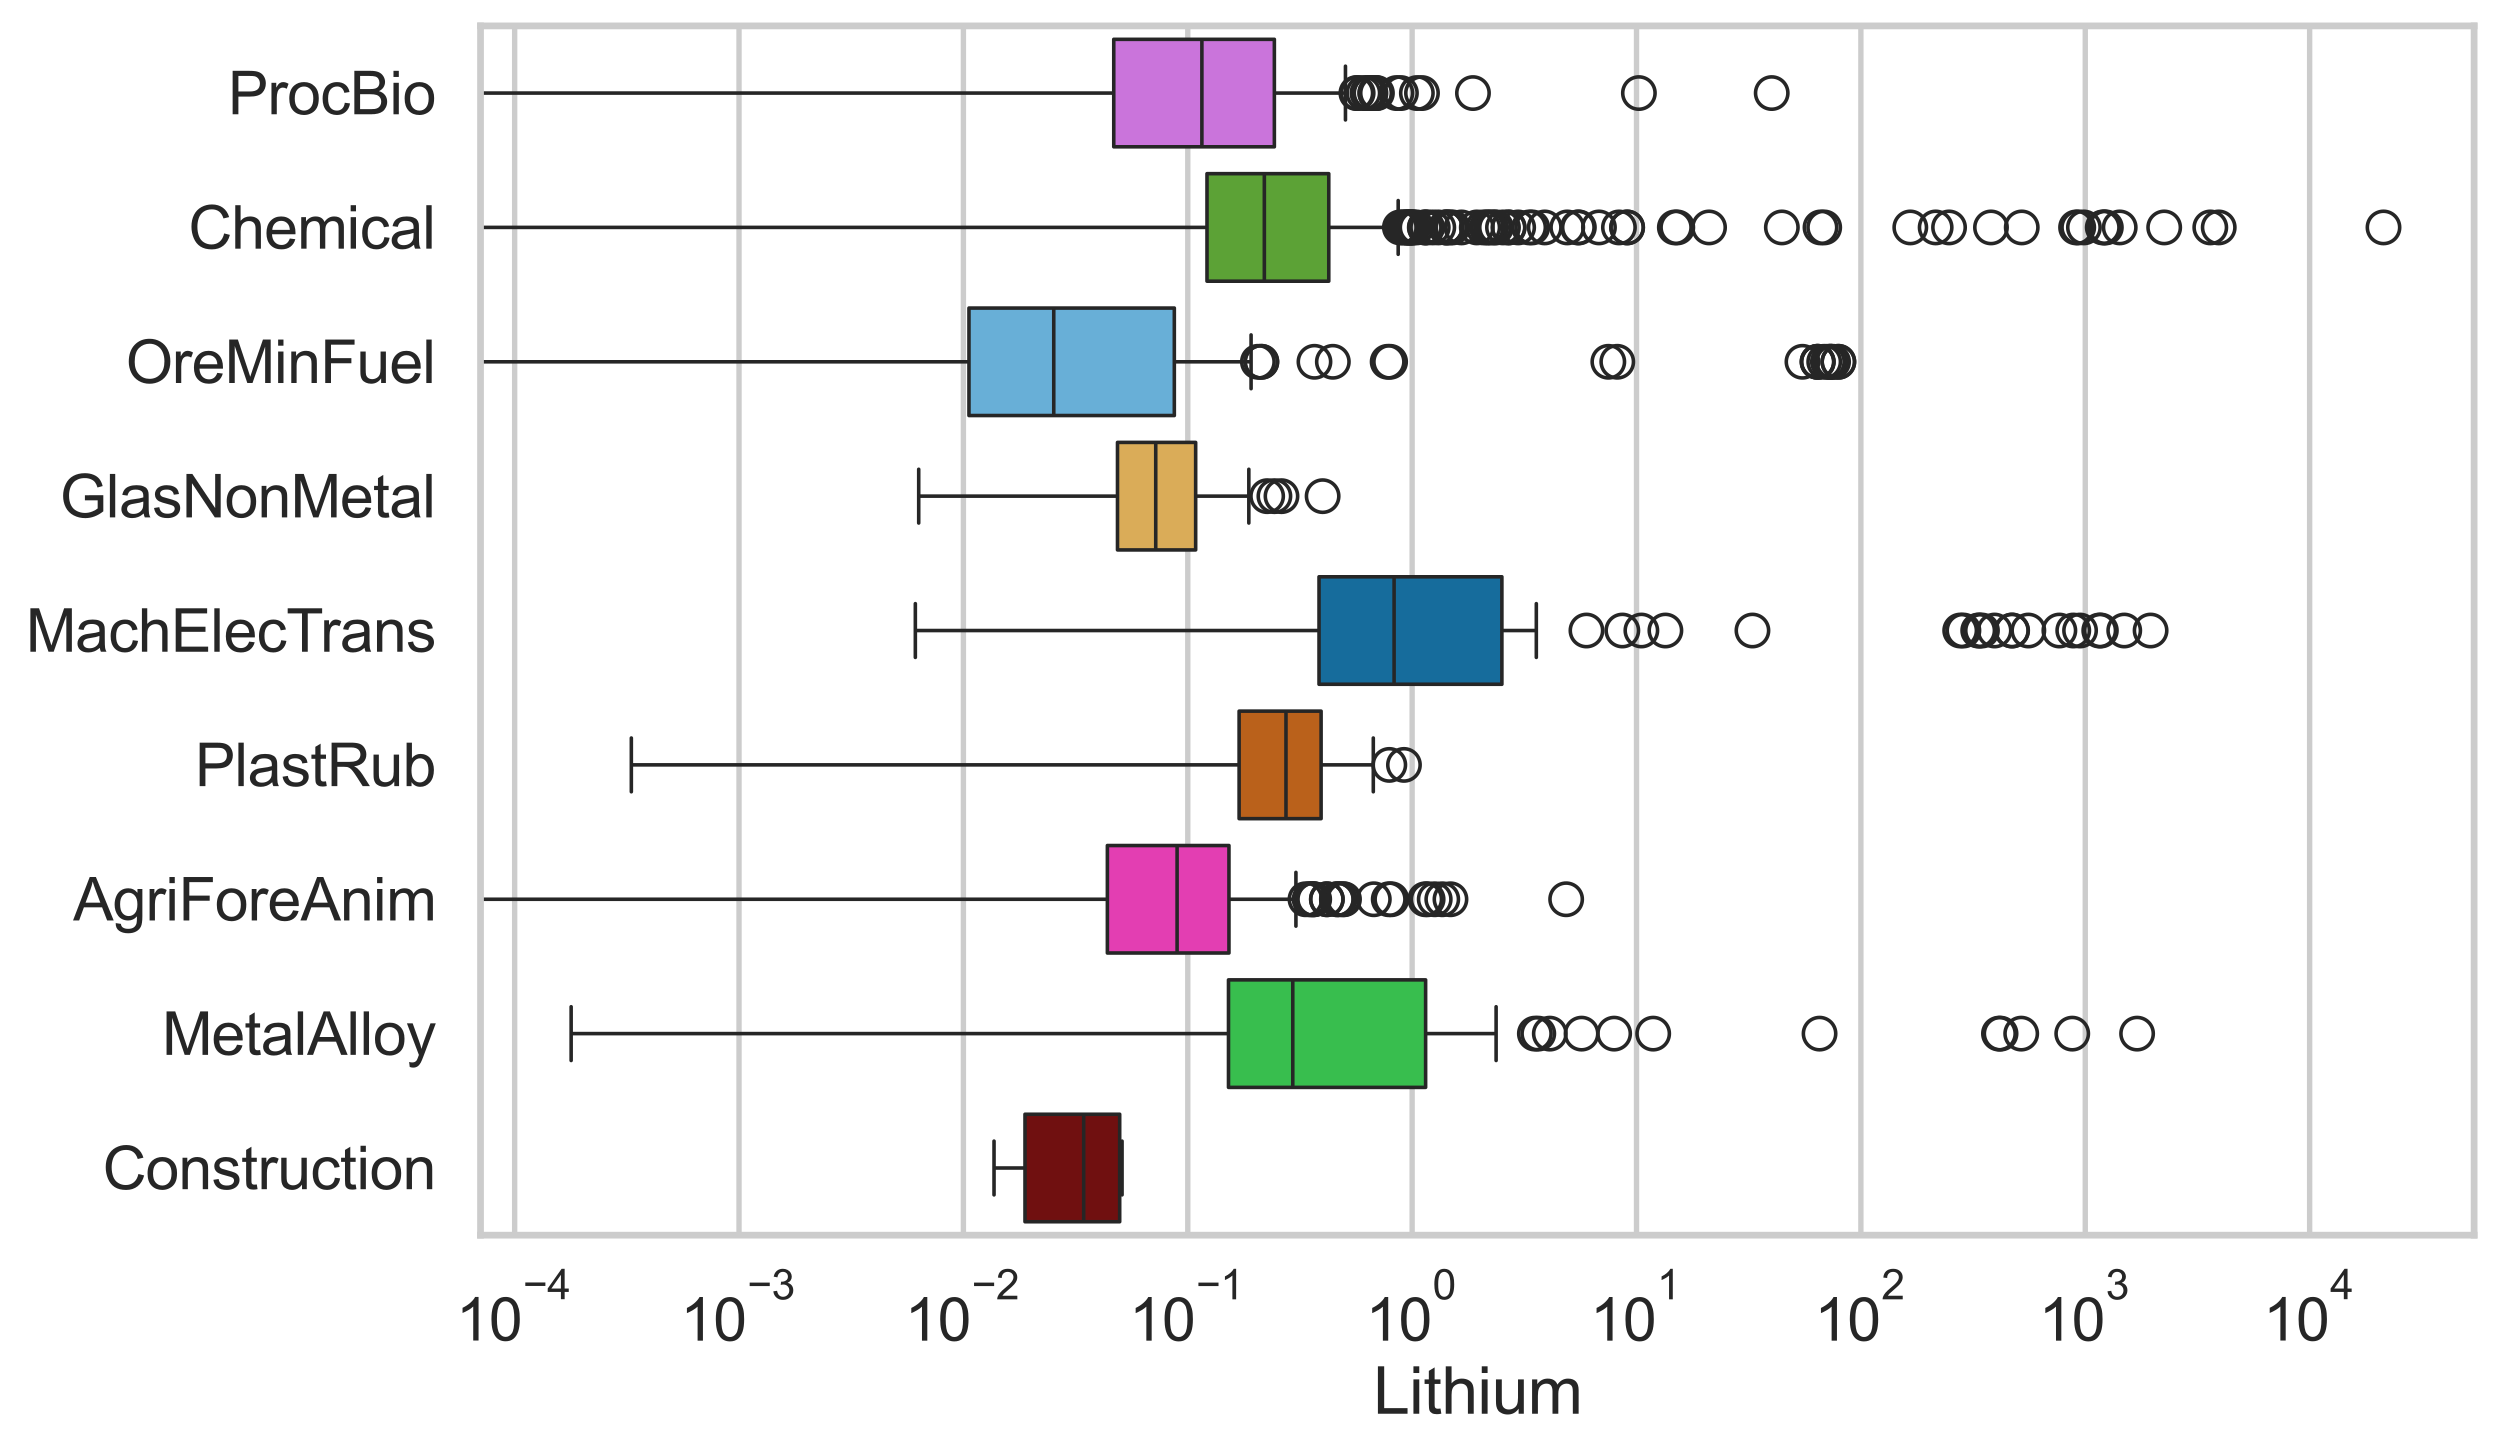 <?xml version="1.0" encoding="utf-8" standalone="no"?>
<!DOCTYPE svg PUBLIC "-//W3C//DTD SVG 1.1//EN"
  "http://www.w3.org/Graphics/SVG/1.1/DTD/svg11.dtd">
<svg xmlns:xlink="http://www.w3.org/1999/xlink" width="695.577pt" height="404.121pt" viewBox="0 0 695.577 404.121" xmlns="http://www.w3.org/2000/svg" version="1.1">
 <defs>
  <style type="text/css">*{stroke-linejoin: round; stroke-linecap: butt}</style>
 </defs>
 <g id="figure_1">
  <g id="patch_1">
   <path d="M 0 404.121 
L 695.577 404.121 
L 695.577 0 
L 0 0 
z
" style="fill: #ffffff"/>
  </g>
  <g id="axes_1">
   <g id="patch_2">
    <path d="M 133.697 343.665 
L 688.377 343.665 
L 688.377 7.2 
L 133.697 7.2 
z
" style="fill: #ffffff"/>
   </g>
   <g id="matplotlib.axis_1">
    <g id="xtick_1">
     <g id="line2d_1">
      <path d="M 143.191 343.665 
L 143.191 7.2 
" clip-path="url(#p3f476d27aa)" style="fill: none; stroke: #cccccc; stroke-width: 1.5; stroke-linecap: round"/>
     </g>
     <g id="text_1">
      <!-- $\mathdefault{10^{-4}}$ -->
      <g style="fill: #262626" transform="translate(126.856 373.015) scale(0.165 -0.165)">
       <defs>
        <path id="ArialMT-31" d="M 2384 0 
L 1822 0 
L 1822 3584 
Q 1619 3391 1289 3197 
Q 959 3003 697 2906 
L 697 3450 
Q 1169 3672 1522 3987 
Q 1875 4303 2022 4600 
L 2384 4600 
L 2384 0 
z
" transform="scale(0.016)"/>
        <path id="ArialMT-30" d="M 266 2259 
Q 266 3072 433 3567 
Q 600 4063 929 4331 
Q 1259 4600 1759 4600 
Q 2128 4600 2406 4451 
Q 2684 4303 2865 4023 
Q 3047 3744 3150 3342 
Q 3253 2941 3253 2259 
Q 3253 1453 3087 958 
Q 2922 463 2592 192 
Q 2263 -78 1759 -78 
Q 1097 -78 719 397 
Q 266 969 266 2259 
z
M 844 2259 
Q 844 1131 1108 757 
Q 1372 384 1759 384 
Q 2147 384 2411 759 
Q 2675 1134 2675 2259 
Q 2675 3391 2411 3762 
Q 2147 4134 1753 4134 
Q 1366 4134 1134 3806 
Q 844 3388 844 2259 
z
" transform="scale(0.016)"/>
        <path id="ArialMT-2212" d="M 3381 1997 
L 356 1997 
L 356 2522 
L 3381 2522 
L 3381 1997 
z
" transform="scale(0.016)"/>
        <path id="ArialMT-34" d="M 2069 0 
L 2069 1097 
L 81 1097 
L 81 1613 
L 2172 4581 
L 2631 4581 
L 2631 1613 
L 3250 1613 
L 3250 1097 
L 2631 1097 
L 2631 0 
L 2069 0 
z
M 2069 1613 
L 2069 3678 
L 634 1613 
L 2069 1613 
z
" transform="scale(0.016)"/>
       </defs>
       <use xlink:href="#ArialMT-31" transform="translate(0 0.202)"/>
       <use xlink:href="#ArialMT-30" transform="translate(55.615 0.202)"/>
       <use xlink:href="#ArialMT-2212" transform="translate(112.973 69.895) scale(0.7)"/>
       <use xlink:href="#ArialMT-34" transform="translate(153.852 69.895) scale(0.7)"/>
      </g>
     </g>
    </g>
    <g id="xtick_2">
     <g id="line2d_2">
      <path d="M 205.618 343.665 
L 205.618 7.2 
" clip-path="url(#p3f476d27aa)" style="fill: none; stroke: #cccccc; stroke-width: 1.5; stroke-linecap: round"/>
     </g>
     <g id="text_2">
      <!-- $\mathdefault{10^{-3}}$ -->
      <g style="fill: #262626" transform="translate(189.283 373.18) scale(0.165 -0.165)">
       <defs>
        <path id="ArialMT-33" d="M 269 1209 
L 831 1284 
Q 928 806 1161 595 
Q 1394 384 1728 384 
Q 2125 384 2398 659 
Q 2672 934 2672 1341 
Q 2672 1728 2419 1979 
Q 2166 2231 1775 2231 
Q 1616 2231 1378 2169 
L 1441 2663 
Q 1497 2656 1531 2656 
Q 1891 2656 2178 2843 
Q 2466 3031 2466 3422 
Q 2466 3731 2256 3934 
Q 2047 4138 1716 4138 
Q 1388 4138 1169 3931 
Q 950 3725 888 3313 
L 325 3413 
Q 428 3978 793 4289 
Q 1159 4600 1703 4600 
Q 2078 4600 2393 4439 
Q 2709 4278 2876 4000 
Q 3044 3722 3044 3409 
Q 3044 3113 2884 2869 
Q 2725 2625 2413 2481 
Q 2819 2388 3044 2092 
Q 3269 1797 3269 1353 
Q 3269 753 2831 336 
Q 2394 -81 1725 -81 
Q 1122 -81 723 278 
Q 325 638 269 1209 
z
" transform="scale(0.016)"/>
       </defs>
       <use xlink:href="#ArialMT-31" transform="translate(0 0.994)"/>
       <use xlink:href="#ArialMT-30" transform="translate(55.615 0.994)"/>
       <use xlink:href="#ArialMT-2212" transform="translate(112.973 70.688) scale(0.7)"/>
       <use xlink:href="#ArialMT-33" transform="translate(153.852 70.688) scale(0.7)"/>
      </g>
     </g>
    </g>
    <g id="xtick_3">
     <g id="line2d_3">
      <path d="M 268.046 343.665 
L 268.046 7.2 
" clip-path="url(#p3f476d27aa)" style="fill: none; stroke: #cccccc; stroke-width: 1.5; stroke-linecap: round"/>
     </g>
     <g id="text_3">
      <!-- $\mathdefault{10^{-2}}$ -->
      <g style="fill: #262626" transform="translate(251.711 373.18) scale(0.165 -0.165)">
       <defs>
        <path id="ArialMT-32" d="M 3222 541 
L 3222 0 
L 194 0 
Q 188 203 259 391 
Q 375 700 629 1000 
Q 884 1300 1366 1694 
Q 2113 2306 2375 2664 
Q 2638 3022 2638 3341 
Q 2638 3675 2398 3904 
Q 2159 4134 1775 4134 
Q 1369 4134 1125 3890 
Q 881 3647 878 3216 
L 300 3275 
Q 359 3922 746 4261 
Q 1134 4600 1788 4600 
Q 2447 4600 2831 4234 
Q 3216 3869 3216 3328 
Q 3216 3053 3103 2787 
Q 2991 2522 2730 2228 
Q 2469 1934 1863 1422 
Q 1356 997 1212 845 
Q 1069 694 975 541 
L 3222 541 
z
" transform="scale(0.016)"/>
       </defs>
       <use xlink:href="#ArialMT-31" transform="translate(0 0.994)"/>
       <use xlink:href="#ArialMT-30" transform="translate(55.615 0.994)"/>
       <use xlink:href="#ArialMT-2212" transform="translate(112.973 70.688) scale(0.7)"/>
       <use xlink:href="#ArialMT-32" transform="translate(153.852 70.688) scale(0.7)"/>
      </g>
     </g>
    </g>
    <g id="xtick_4">
     <g id="line2d_4">
      <path d="M 330.473 343.665 
L 330.473 7.2 
" clip-path="url(#p3f476d27aa)" style="fill: none; stroke: #cccccc; stroke-width: 1.5; stroke-linecap: round"/>
     </g>
     <g id="text_4">
      <!-- $\mathdefault{10^{-1}}$ -->
      <g style="fill: #262626" transform="translate(314.138 373.18) scale(0.165 -0.165)">
       <use xlink:href="#ArialMT-31" transform="translate(0 0.994)"/>
       <use xlink:href="#ArialMT-30" transform="translate(55.615 0.994)"/>
       <use xlink:href="#ArialMT-2212" transform="translate(112.973 70.688) scale(0.7)"/>
       <use xlink:href="#ArialMT-31" transform="translate(153.852 70.688) scale(0.7)"/>
      </g>
     </g>
    </g>
    <g id="xtick_5">
     <g id="line2d_5">
      <path d="M 392.9 343.665 
L 392.9 7.2 
" clip-path="url(#p3f476d27aa)" style="fill: none; stroke: #cccccc; stroke-width: 1.5; stroke-linecap: round"/>
     </g>
     <g id="text_5">
      <!-- $\mathdefault{10^{0}}$ -->
      <g style="fill: #262626" transform="translate(379.948 373.18) scale(0.165 -0.165)">
       <use xlink:href="#ArialMT-31" transform="translate(0 0.994)"/>
       <use xlink:href="#ArialMT-30" transform="translate(55.615 0.994)"/>
       <use xlink:href="#ArialMT-30" transform="translate(112.973 70.688) scale(0.7)"/>
      </g>
     </g>
    </g>
    <g id="xtick_6">
     <g id="line2d_6">
      <path d="M 455.328 343.665 
L 455.328 7.2 
" clip-path="url(#p3f476d27aa)" style="fill: none; stroke: #cccccc; stroke-width: 1.5; stroke-linecap: round"/>
     </g>
     <g id="text_6">
      <!-- $\mathdefault{10^{1}}$ -->
      <g style="fill: #262626" transform="translate(442.375 373.18) scale(0.165 -0.165)">
       <use xlink:href="#ArialMT-31" transform="translate(0 0.994)"/>
       <use xlink:href="#ArialMT-30" transform="translate(55.615 0.994)"/>
       <use xlink:href="#ArialMT-31" transform="translate(112.973 70.688) scale(0.7)"/>
      </g>
     </g>
    </g>
    <g id="xtick_7">
     <g id="line2d_7">
      <path d="M 517.755 343.665 
L 517.755 7.2 
" clip-path="url(#p3f476d27aa)" style="fill: none; stroke: #cccccc; stroke-width: 1.5; stroke-linecap: round"/>
     </g>
     <g id="text_7">
      <!-- $\mathdefault{10^{2}}$ -->
      <g style="fill: #262626" transform="translate(504.803 373.18) scale(0.165 -0.165)">
       <use xlink:href="#ArialMT-31" transform="translate(0 0.994)"/>
       <use xlink:href="#ArialMT-30" transform="translate(55.615 0.994)"/>
       <use xlink:href="#ArialMT-32" transform="translate(112.973 70.688) scale(0.7)"/>
      </g>
     </g>
    </g>
    <g id="xtick_8">
     <g id="line2d_8">
      <path d="M 580.183 343.665 
L 580.183 7.2 
" clip-path="url(#p3f476d27aa)" style="fill: none; stroke: #cccccc; stroke-width: 1.5; stroke-linecap: round"/>
     </g>
     <g id="text_8">
      <!-- $\mathdefault{10^{3}}$ -->
      <g style="fill: #262626" transform="translate(567.23 373.18) scale(0.165 -0.165)">
       <use xlink:href="#ArialMT-31" transform="translate(0 0.994)"/>
       <use xlink:href="#ArialMT-30" transform="translate(55.615 0.994)"/>
       <use xlink:href="#ArialMT-33" transform="translate(112.973 70.688) scale(0.7)"/>
      </g>
     </g>
    </g>
    <g id="xtick_9">
     <g id="line2d_9">
      <path d="M 642.61 343.665 
L 642.61 7.2 
" clip-path="url(#p3f476d27aa)" style="fill: none; stroke: #cccccc; stroke-width: 1.5; stroke-linecap: round"/>
     </g>
     <g id="text_9">
      <!-- $\mathdefault{10^{4}}$ -->
      <g style="fill: #262626" transform="translate(629.658 373.015) scale(0.165 -0.165)">
       <use xlink:href="#ArialMT-31" transform="translate(0 0.202)"/>
       <use xlink:href="#ArialMT-30" transform="translate(55.615 0.202)"/>
       <use xlink:href="#ArialMT-34" transform="translate(112.973 69.895) scale(0.7)"/>
      </g>
     </g>
    </g>
    <g id="xtick_10"/>
    <g id="xtick_11"/>
    <g id="xtick_12"/>
    <g id="xtick_13"/>
    <g id="xtick_14"/>
    <g id="xtick_15"/>
    <g id="xtick_16"/>
    <g id="xtick_17"/>
    <g id="xtick_18"/>
    <g id="xtick_19"/>
    <g id="xtick_20"/>
    <g id="xtick_21"/>
    <g id="xtick_22"/>
    <g id="xtick_23"/>
    <g id="xtick_24"/>
    <g id="xtick_25"/>
    <g id="xtick_26"/>
    <g id="xtick_27"/>
    <g id="xtick_28"/>
    <g id="xtick_29"/>
    <g id="xtick_30"/>
    <g id="xtick_31"/>
    <g id="xtick_32"/>
    <g id="xtick_33"/>
    <g id="xtick_34"/>
    <g id="xtick_35"/>
    <g id="xtick_36"/>
    <g id="xtick_37"/>
    <g id="xtick_38"/>
    <g id="xtick_39"/>
    <g id="xtick_40"/>
    <g id="xtick_41"/>
    <g id="xtick_42"/>
    <g id="xtick_43"/>
    <g id="xtick_44"/>
    <g id="xtick_45"/>
    <g id="xtick_46"/>
    <g id="xtick_47"/>
    <g id="xtick_48"/>
    <g id="xtick_49"/>
    <g id="xtick_50"/>
    <g id="xtick_51"/>
    <g id="xtick_52"/>
    <g id="xtick_53"/>
    <g id="xtick_54"/>
    <g id="xtick_55"/>
    <g id="xtick_56"/>
    <g id="xtick_57"/>
    <g id="xtick_58"/>
    <g id="xtick_59"/>
    <g id="xtick_60"/>
    <g id="xtick_61"/>
    <g id="xtick_62"/>
    <g id="xtick_63"/>
    <g id="xtick_64"/>
    <g id="xtick_65"/>
    <g id="xtick_66"/>
    <g id="xtick_67"/>
    <g id="xtick_68"/>
    <g id="xtick_69"/>
    <g id="xtick_70"/>
    <g id="xtick_71"/>
    <g id="xtick_72"/>
    <g id="xtick_73"/>
    <g id="xtick_74"/>
    <g id="xtick_75"/>
    <g id="xtick_76"/>
    <g id="xtick_77"/>
    <g id="xtick_78"/>
    <g id="xtick_79"/>
    <g id="text_10">
     <!-- Lithium -->
     <g style="fill: #262626" transform="translate(382.026 393.344) scale(0.18 -0.18)">
      <defs>
       <path id="ArialMT-4c" d="M 469 0 
L 469 4581 
L 1075 4581 
L 1075 541 
L 3331 541 
L 3331 0 
L 469 0 
z
" transform="scale(0.016)"/>
       <path id="ArialMT-69" d="M 425 3934 
L 425 4581 
L 988 4581 
L 988 3934 
L 425 3934 
z
M 425 0 
L 425 3319 
L 988 3319 
L 988 0 
L 425 0 
z
" transform="scale(0.016)"/>
       <path id="ArialMT-74" d="M 1650 503 
L 1731 6 
Q 1494 -44 1306 -44 
Q 1000 -44 831 53 
Q 663 150 594 308 
Q 525 466 525 972 
L 525 2881 
L 113 2881 
L 113 3319 
L 525 3319 
L 525 4141 
L 1084 4478 
L 1084 3319 
L 1650 3319 
L 1650 2881 
L 1084 2881 
L 1084 941 
Q 1084 700 1114 631 
Q 1144 563 1211 522 
Q 1278 481 1403 481 
Q 1497 481 1650 503 
z
" transform="scale(0.016)"/>
       <path id="ArialMT-68" d="M 422 0 
L 422 4581 
L 984 4581 
L 984 2938 
Q 1378 3394 1978 3394 
Q 2347 3394 2619 3248 
Q 2891 3103 3008 2847 
Q 3125 2591 3125 2103 
L 3125 0 
L 2563 0 
L 2563 2103 
Q 2563 2525 2380 2717 
Q 2197 2909 1863 2909 
Q 1613 2909 1392 2779 
Q 1172 2650 1078 2428 
Q 984 2206 984 1816 
L 984 0 
L 422 0 
z
" transform="scale(0.016)"/>
       <path id="ArialMT-75" d="M 2597 0 
L 2597 488 
Q 2209 -75 1544 -75 
Q 1250 -75 995 37 
Q 741 150 617 320 
Q 494 491 444 738 
Q 409 903 409 1263 
L 409 3319 
L 972 3319 
L 972 1478 
Q 972 1038 1006 884 
Q 1059 663 1231 536 
Q 1403 409 1656 409 
Q 1909 409 2131 539 
Q 2353 669 2445 892 
Q 2538 1116 2538 1541 
L 2538 3319 
L 3100 3319 
L 3100 0 
L 2597 0 
z
" transform="scale(0.016)"/>
       <path id="ArialMT-6d" d="M 422 0 
L 422 3319 
L 925 3319 
L 925 2853 
Q 1081 3097 1340 3245 
Q 1600 3394 1931 3394 
Q 2300 3394 2536 3241 
Q 2772 3088 2869 2813 
Q 3263 3394 3894 3394 
Q 4388 3394 4653 3120 
Q 4919 2847 4919 2278 
L 4919 0 
L 4359 0 
L 4359 2091 
Q 4359 2428 4304 2576 
Q 4250 2725 4106 2815 
Q 3963 2906 3769 2906 
Q 3419 2906 3187 2673 
Q 2956 2441 2956 1928 
L 2956 0 
L 2394 0 
L 2394 2156 
Q 2394 2531 2256 2718 
Q 2119 2906 1806 2906 
Q 1569 2906 1367 2781 
Q 1166 2656 1075 2415 
Q 984 2175 984 1722 
L 984 0 
L 422 0 
z
" transform="scale(0.016)"/>
      </defs>
      <use xlink:href="#ArialMT-4c"/>
      <use xlink:href="#ArialMT-69" transform="translate(55.615 0)"/>
      <use xlink:href="#ArialMT-74" transform="translate(77.832 0)"/>
      <use xlink:href="#ArialMT-68" transform="translate(105.615 0)"/>
      <use xlink:href="#ArialMT-69" transform="translate(161.23 0)"/>
      <use xlink:href="#ArialMT-75" transform="translate(183.447 0)"/>
      <use xlink:href="#ArialMT-6d" transform="translate(239.062 0)"/>
     </g>
    </g>
   </g>
   <g id="matplotlib.axis_2">
    <g id="ytick_1">
     <g id="text_11">
      <!-- ProcBio -->
      <g style="fill: #262626" transform="translate(63.424 31.798) scale(0.165 -0.165)">
       <defs>
        <path id="ArialMT-50" d="M 494 0 
L 494 4581 
L 2222 4581 
Q 2678 4581 2919 4538 
Q 3256 4481 3484 4323 
Q 3713 4166 3852 3881 
Q 3991 3597 3991 3256 
Q 3991 2672 3619 2267 
Q 3247 1863 2275 1863 
L 1100 1863 
L 1100 0 
L 494 0 
z
M 1100 2403 
L 2284 2403 
Q 2872 2403 3119 2622 
Q 3366 2841 3366 3238 
Q 3366 3525 3220 3729 
Q 3075 3934 2838 4000 
Q 2684 4041 2272 4041 
L 1100 4041 
L 1100 2403 
z
" transform="scale(0.016)"/>
        <path id="ArialMT-72" d="M 416 0 
L 416 3319 
L 922 3319 
L 922 2816 
Q 1116 3169 1280 3281 
Q 1444 3394 1641 3394 
Q 1925 3394 2219 3213 
L 2025 2691 
Q 1819 2813 1613 2813 
Q 1428 2813 1281 2702 
Q 1134 2591 1072 2394 
Q 978 2094 978 1738 
L 978 0 
L 416 0 
z
" transform="scale(0.016)"/>
        <path id="ArialMT-6f" d="M 213 1659 
Q 213 2581 725 3025 
Q 1153 3394 1769 3394 
Q 2453 3394 2887 2945 
Q 3322 2497 3322 1706 
Q 3322 1066 3130 698 
Q 2938 331 2570 128 
Q 2203 -75 1769 -75 
Q 1072 -75 642 372 
Q 213 819 213 1659 
z
M 791 1659 
Q 791 1022 1069 705 
Q 1347 388 1769 388 
Q 2188 388 2466 706 
Q 2744 1025 2744 1678 
Q 2744 2294 2464 2611 
Q 2184 2928 1769 2928 
Q 1347 2928 1069 2612 
Q 791 2297 791 1659 
z
" transform="scale(0.016)"/>
        <path id="ArialMT-63" d="M 2588 1216 
L 3141 1144 
Q 3050 572 2676 248 
Q 2303 -75 1759 -75 
Q 1078 -75 664 370 
Q 250 816 250 1647 
Q 250 2184 428 2587 
Q 606 2991 970 3192 
Q 1334 3394 1763 3394 
Q 2303 3394 2647 3120 
Q 2991 2847 3088 2344 
L 2541 2259 
Q 2463 2594 2264 2762 
Q 2066 2931 1784 2931 
Q 1359 2931 1093 2626 
Q 828 2322 828 1663 
Q 828 994 1084 691 
Q 1341 388 1753 388 
Q 2084 388 2306 591 
Q 2528 794 2588 1216 
z
" transform="scale(0.016)"/>
        <path id="ArialMT-42" d="M 469 0 
L 469 4581 
L 2188 4581 
Q 2713 4581 3030 4442 
Q 3347 4303 3526 4014 
Q 3706 3725 3706 3409 
Q 3706 3116 3547 2856 
Q 3388 2597 3066 2438 
Q 3481 2316 3704 2022 
Q 3928 1728 3928 1328 
Q 3928 1006 3792 729 
Q 3656 453 3456 303 
Q 3256 153 2954 76 
Q 2653 0 2216 0 
L 469 0 
z
M 1075 2656 
L 2066 2656 
Q 2469 2656 2644 2709 
Q 2875 2778 2992 2937 
Q 3109 3097 3109 3338 
Q 3109 3566 3000 3739 
Q 2891 3913 2687 3977 
Q 2484 4041 1991 4041 
L 1075 4041 
L 1075 2656 
z
M 1075 541 
L 2216 541 
Q 2509 541 2628 563 
Q 2838 600 2978 687 
Q 3119 775 3209 942 
Q 3300 1109 3300 1328 
Q 3300 1584 3169 1773 
Q 3038 1963 2805 2039 
Q 2572 2116 2134 2116 
L 1075 2116 
L 1075 541 
z
" transform="scale(0.016)"/>
       </defs>
       <use xlink:href="#ArialMT-50"/>
       <use xlink:href="#ArialMT-72" transform="translate(66.699 0)"/>
       <use xlink:href="#ArialMT-6f" transform="translate(100 0)"/>
       <use xlink:href="#ArialMT-63" transform="translate(155.615 0)"/>
       <use xlink:href="#ArialMT-42" transform="translate(205.615 0)"/>
       <use xlink:href="#ArialMT-69" transform="translate(272.314 0)"/>
       <use xlink:href="#ArialMT-6f" transform="translate(294.531 0)"/>
      </g>
     </g>
    </g>
    <g id="ytick_2">
     <g id="text_12">
      <!-- Chemical -->
      <g style="fill: #262626" transform="translate(52.428 69.183) scale(0.165 -0.165)">
       <defs>
        <path id="ArialMT-43" d="M 3763 1606 
L 4369 1453 
Q 4178 706 3683 314 
Q 3188 -78 2472 -78 
Q 1731 -78 1267 223 
Q 803 525 561 1097 
Q 319 1669 319 2325 
Q 319 3041 592 3573 
Q 866 4106 1370 4382 
Q 1875 4659 2481 4659 
Q 3169 4659 3637 4309 
Q 4106 3959 4291 3325 
L 3694 3184 
Q 3534 3684 3231 3912 
Q 2928 4141 2469 4141 
Q 1941 4141 1586 3887 
Q 1231 3634 1087 3207 
Q 944 2781 944 2328 
Q 944 1744 1114 1308 
Q 1284 872 1643 656 
Q 2003 441 2422 441 
Q 2931 441 3284 734 
Q 3638 1028 3763 1606 
z
" transform="scale(0.016)"/>
        <path id="ArialMT-65" d="M 2694 1069 
L 3275 997 
Q 3138 488 2766 206 
Q 2394 -75 1816 -75 
Q 1088 -75 661 373 
Q 234 822 234 1631 
Q 234 2469 665 2931 
Q 1097 3394 1784 3394 
Q 2450 3394 2872 2941 
Q 3294 2488 3294 1666 
Q 3294 1616 3291 1516 
L 816 1516 
Q 847 969 1125 678 
Q 1403 388 1819 388 
Q 2128 388 2347 550 
Q 2566 713 2694 1069 
z
M 847 1978 
L 2700 1978 
Q 2663 2397 2488 2606 
Q 2219 2931 1791 2931 
Q 1403 2931 1139 2672 
Q 875 2413 847 1978 
z
" transform="scale(0.016)"/>
        <path id="ArialMT-61" d="M 2588 409 
Q 2275 144 1986 34 
Q 1697 -75 1366 -75 
Q 819 -75 525 192 
Q 231 459 231 875 
Q 231 1119 342 1320 
Q 453 1522 633 1644 
Q 813 1766 1038 1828 
Q 1203 1872 1538 1913 
Q 2219 1994 2541 2106 
Q 2544 2222 2544 2253 
Q 2544 2597 2384 2738 
Q 2169 2928 1744 2928 
Q 1347 2928 1158 2789 
Q 969 2650 878 2297 
L 328 2372 
Q 403 2725 575 2942 
Q 747 3159 1072 3276 
Q 1397 3394 1825 3394 
Q 2250 3394 2515 3294 
Q 2781 3194 2906 3042 
Q 3031 2891 3081 2659 
Q 3109 2516 3109 2141 
L 3109 1391 
Q 3109 606 3145 398 
Q 3181 191 3288 0 
L 2700 0 
Q 2613 175 2588 409 
z
M 2541 1666 
Q 2234 1541 1622 1453 
Q 1275 1403 1131 1340 
Q 988 1278 909 1158 
Q 831 1038 831 891 
Q 831 666 1001 516 
Q 1172 366 1500 366 
Q 1825 366 2078 508 
Q 2331 650 2450 897 
Q 2541 1088 2541 1459 
L 2541 1666 
z
" transform="scale(0.016)"/>
        <path id="ArialMT-6c" d="M 409 0 
L 409 4581 
L 972 4581 
L 972 0 
L 409 0 
z
" transform="scale(0.016)"/>
       </defs>
       <use xlink:href="#ArialMT-43"/>
       <use xlink:href="#ArialMT-68" transform="translate(72.217 0)"/>
       <use xlink:href="#ArialMT-65" transform="translate(127.832 0)"/>
       <use xlink:href="#ArialMT-6d" transform="translate(183.447 0)"/>
       <use xlink:href="#ArialMT-69" transform="translate(266.748 0)"/>
       <use xlink:href="#ArialMT-63" transform="translate(288.965 0)"/>
       <use xlink:href="#ArialMT-61" transform="translate(338.965 0)"/>
       <use xlink:href="#ArialMT-6c" transform="translate(394.58 0)"/>
      </g>
     </g>
    </g>
    <g id="ytick_3">
     <g id="text_13">
      <!-- OreMinFuel -->
      <g style="fill: #262626" transform="translate(35.013 106.568) scale(0.165 -0.165)">
       <defs>
        <path id="ArialMT-4f" d="M 309 2231 
Q 309 3372 921 4017 
Q 1534 4663 2503 4663 
Q 3138 4663 3647 4359 
Q 4156 4056 4423 3514 
Q 4691 2972 4691 2284 
Q 4691 1588 4409 1038 
Q 4128 488 3612 205 
Q 3097 -78 2500 -78 
Q 1853 -78 1343 234 
Q 834 547 571 1087 
Q 309 1628 309 2231 
z
M 934 2222 
Q 934 1394 1379 917 
Q 1825 441 2497 441 
Q 3181 441 3623 922 
Q 4066 1403 4066 2288 
Q 4066 2847 3877 3264 
Q 3688 3681 3323 3911 
Q 2959 4141 2506 4141 
Q 1863 4141 1398 3698 
Q 934 3256 934 2222 
z
" transform="scale(0.016)"/>
        <path id="ArialMT-4d" d="M 475 0 
L 475 4581 
L 1388 4581 
L 2472 1338 
Q 2622 884 2691 659 
Q 2769 909 2934 1394 
L 4031 4581 
L 4847 4581 
L 4847 0 
L 4263 0 
L 4263 3834 
L 2931 0 
L 2384 0 
L 1059 3900 
L 1059 0 
L 475 0 
z
" transform="scale(0.016)"/>
        <path id="ArialMT-6e" d="M 422 0 
L 422 3319 
L 928 3319 
L 928 2847 
Q 1294 3394 1984 3394 
Q 2284 3394 2536 3286 
Q 2788 3178 2913 3003 
Q 3038 2828 3088 2588 
Q 3119 2431 3119 2041 
L 3119 0 
L 2556 0 
L 2556 2019 
Q 2556 2363 2490 2533 
Q 2425 2703 2258 2804 
Q 2091 2906 1866 2906 
Q 1506 2906 1245 2678 
Q 984 2450 984 1813 
L 984 0 
L 422 0 
z
" transform="scale(0.016)"/>
        <path id="ArialMT-46" d="M 525 0 
L 525 4581 
L 3616 4581 
L 3616 4041 
L 1131 4041 
L 1131 2622 
L 3281 2622 
L 3281 2081 
L 1131 2081 
L 1131 0 
L 525 0 
z
" transform="scale(0.016)"/>
       </defs>
       <use xlink:href="#ArialMT-4f"/>
       <use xlink:href="#ArialMT-72" transform="translate(77.783 0)"/>
       <use xlink:href="#ArialMT-65" transform="translate(111.084 0)"/>
       <use xlink:href="#ArialMT-4d" transform="translate(166.699 0)"/>
       <use xlink:href="#ArialMT-69" transform="translate(250 0)"/>
       <use xlink:href="#ArialMT-6e" transform="translate(272.217 0)"/>
       <use xlink:href="#ArialMT-46" transform="translate(327.832 0)"/>
       <use xlink:href="#ArialMT-75" transform="translate(388.916 0)"/>
       <use xlink:href="#ArialMT-65" transform="translate(444.531 0)"/>
       <use xlink:href="#ArialMT-6c" transform="translate(500.146 0)"/>
      </g>
     </g>
    </g>
    <g id="ytick_4">
     <g id="text_14">
      <!-- GlasNonMetal -->
      <g style="fill: #262626" transform="translate(16.659 143.953) scale(0.165 -0.165)">
       <defs>
        <path id="ArialMT-47" d="M 2638 1797 
L 2638 2334 
L 4578 2338 
L 4578 638 
Q 4131 281 3656 101 
Q 3181 -78 2681 -78 
Q 2006 -78 1454 211 
Q 903 500 622 1047 
Q 341 1594 341 2269 
Q 341 2938 620 3517 
Q 900 4097 1425 4378 
Q 1950 4659 2634 4659 
Q 3131 4659 3532 4498 
Q 3934 4338 4162 4050 
Q 4391 3763 4509 3300 
L 3963 3150 
Q 3859 3500 3706 3700 
Q 3553 3900 3268 4020 
Q 2984 4141 2638 4141 
Q 2222 4141 1919 4014 
Q 1616 3888 1430 3681 
Q 1244 3475 1141 3228 
Q 966 2803 966 2306 
Q 966 1694 1177 1281 
Q 1388 869 1791 669 
Q 2194 469 2647 469 
Q 3041 469 3416 620 
Q 3791 772 3984 944 
L 3984 1797 
L 2638 1797 
z
" transform="scale(0.016)"/>
        <path id="ArialMT-73" d="M 197 991 
L 753 1078 
Q 800 744 1014 566 
Q 1228 388 1613 388 
Q 2000 388 2187 545 
Q 2375 703 2375 916 
Q 2375 1106 2209 1216 
Q 2094 1291 1634 1406 
Q 1016 1563 777 1677 
Q 538 1791 414 1992 
Q 291 2194 291 2438 
Q 291 2659 392 2848 
Q 494 3038 669 3163 
Q 800 3259 1026 3326 
Q 1253 3394 1513 3394 
Q 1903 3394 2198 3281 
Q 2494 3169 2634 2976 
Q 2775 2784 2828 2463 
L 2278 2388 
Q 2241 2644 2061 2787 
Q 1881 2931 1553 2931 
Q 1166 2931 1000 2803 
Q 834 2675 834 2503 
Q 834 2394 903 2306 
Q 972 2216 1119 2156 
Q 1203 2125 1616 2013 
Q 2213 1853 2448 1751 
Q 2684 1650 2818 1456 
Q 2953 1263 2953 975 
Q 2953 694 2789 445 
Q 2625 197 2315 61 
Q 2006 -75 1616 -75 
Q 969 -75 630 194 
Q 291 463 197 991 
z
" transform="scale(0.016)"/>
        <path id="ArialMT-4e" d="M 488 0 
L 488 4581 
L 1109 4581 
L 3516 984 
L 3516 4581 
L 4097 4581 
L 4097 0 
L 3475 0 
L 1069 3600 
L 1069 0 
L 488 0 
z
" transform="scale(0.016)"/>
       </defs>
       <use xlink:href="#ArialMT-47"/>
       <use xlink:href="#ArialMT-6c" transform="translate(77.783 0)"/>
       <use xlink:href="#ArialMT-61" transform="translate(100 0)"/>
       <use xlink:href="#ArialMT-73" transform="translate(155.615 0)"/>
       <use xlink:href="#ArialMT-4e" transform="translate(205.615 0)"/>
       <use xlink:href="#ArialMT-6f" transform="translate(277.832 0)"/>
       <use xlink:href="#ArialMT-6e" transform="translate(333.447 0)"/>
       <use xlink:href="#ArialMT-4d" transform="translate(389.062 0)"/>
       <use xlink:href="#ArialMT-65" transform="translate(472.363 0)"/>
       <use xlink:href="#ArialMT-74" transform="translate(527.979 0)"/>
       <use xlink:href="#ArialMT-61" transform="translate(555.762 0)"/>
       <use xlink:href="#ArialMT-6c" transform="translate(611.377 0)"/>
      </g>
     </g>
    </g>
    <g id="ytick_5">
     <g id="text_15">
      <!-- MachElecTrans -->
      <g style="fill: #262626" transform="translate(7.2 181.337) scale(0.165 -0.165)">
       <defs>
        <path id="ArialMT-45" d="M 506 0 
L 506 4581 
L 3819 4581 
L 3819 4041 
L 1113 4041 
L 1113 2638 
L 3647 2638 
L 3647 2100 
L 1113 2100 
L 1113 541 
L 3925 541 
L 3925 0 
L 506 0 
z
" transform="scale(0.016)"/>
        <path id="ArialMT-54" d="M 1659 0 
L 1659 4041 
L 150 4041 
L 150 4581 
L 3781 4581 
L 3781 4041 
L 2266 4041 
L 2266 0 
L 1659 0 
z
" transform="scale(0.016)"/>
       </defs>
       <use xlink:href="#ArialMT-4d"/>
       <use xlink:href="#ArialMT-61" transform="translate(83.301 0)"/>
       <use xlink:href="#ArialMT-63" transform="translate(138.916 0)"/>
       <use xlink:href="#ArialMT-68" transform="translate(188.916 0)"/>
       <use xlink:href="#ArialMT-45" transform="translate(244.531 0)"/>
       <use xlink:href="#ArialMT-6c" transform="translate(311.23 0)"/>
       <use xlink:href="#ArialMT-65" transform="translate(333.447 0)"/>
       <use xlink:href="#ArialMT-63" transform="translate(389.062 0)"/>
       <use xlink:href="#ArialMT-54" transform="translate(439.062 0)"/>
       <use xlink:href="#ArialMT-72" transform="translate(496.396 0)"/>
       <use xlink:href="#ArialMT-61" transform="translate(529.697 0)"/>
       <use xlink:href="#ArialMT-6e" transform="translate(585.312 0)"/>
       <use xlink:href="#ArialMT-73" transform="translate(640.928 0)"/>
      </g>
     </g>
    </g>
    <g id="ytick_6">
     <g id="text_16">
      <!-- PlastRub -->
      <g style="fill: #262626" transform="translate(54.248 218.722) scale(0.165 -0.165)">
       <defs>
        <path id="ArialMT-52" d="M 503 0 
L 503 4581 
L 2534 4581 
Q 3147 4581 3465 4457 
Q 3784 4334 3975 4021 
Q 4166 3709 4166 3331 
Q 4166 2844 3850 2509 
Q 3534 2175 2875 2084 
Q 3116 1969 3241 1856 
Q 3506 1613 3744 1247 
L 4541 0 
L 3778 0 
L 3172 953 
Q 2906 1366 2734 1584 
Q 2563 1803 2427 1890 
Q 2291 1978 2150 2013 
Q 2047 2034 1813 2034 
L 1109 2034 
L 1109 0 
L 503 0 
z
M 1109 2559 
L 2413 2559 
Q 2828 2559 3062 2645 
Q 3297 2731 3419 2920 
Q 3541 3109 3541 3331 
Q 3541 3656 3305 3865 
Q 3069 4075 2559 4075 
L 1109 4075 
L 1109 2559 
z
" transform="scale(0.016)"/>
        <path id="ArialMT-62" d="M 941 0 
L 419 0 
L 419 4581 
L 981 4581 
L 981 2947 
Q 1338 3394 1891 3394 
Q 2197 3394 2470 3270 
Q 2744 3147 2920 2923 
Q 3097 2700 3197 2384 
Q 3297 2069 3297 1709 
Q 3297 856 2875 390 
Q 2453 -75 1863 -75 
Q 1275 -75 941 416 
L 941 0 
z
M 934 1684 
Q 934 1088 1097 822 
Q 1363 388 1816 388 
Q 2184 388 2453 708 
Q 2722 1028 2722 1663 
Q 2722 2313 2464 2622 
Q 2206 2931 1841 2931 
Q 1472 2931 1203 2611 
Q 934 2291 934 1684 
z
" transform="scale(0.016)"/>
       </defs>
       <use xlink:href="#ArialMT-50"/>
       <use xlink:href="#ArialMT-6c" transform="translate(66.699 0)"/>
       <use xlink:href="#ArialMT-61" transform="translate(88.916 0)"/>
       <use xlink:href="#ArialMT-73" transform="translate(144.531 0)"/>
       <use xlink:href="#ArialMT-74" transform="translate(194.531 0)"/>
       <use xlink:href="#ArialMT-52" transform="translate(222.314 0)"/>
       <use xlink:href="#ArialMT-75" transform="translate(294.531 0)"/>
       <use xlink:href="#ArialMT-62" transform="translate(350.146 0)"/>
      </g>
     </g>
    </g>
    <g id="ytick_7">
     <g id="text_17">
      <!-- AgriForeAnim -->
      <g style="fill: #262626" transform="translate(20.341 256.107) scale(0.165 -0.165)">
       <defs>
        <path id="ArialMT-41" d="M -9 0 
L 1750 4581 
L 2403 4581 
L 4278 0 
L 3588 0 
L 3053 1388 
L 1138 1388 
L 634 0 
L -9 0 
z
M 1313 1881 
L 2866 1881 
L 2388 3150 
Q 2169 3728 2063 4100 
Q 1975 3659 1816 3225 
L 1313 1881 
z
" transform="scale(0.016)"/>
        <path id="ArialMT-67" d="M 319 -275 
L 866 -356 
Q 900 -609 1056 -725 
Q 1266 -881 1628 -881 
Q 2019 -881 2231 -725 
Q 2444 -569 2519 -288 
Q 2563 -116 2559 434 
Q 2191 0 1641 0 
Q 956 0 581 494 
Q 206 988 206 1678 
Q 206 2153 378 2554 
Q 550 2956 876 3175 
Q 1203 3394 1644 3394 
Q 2231 3394 2613 2919 
L 2613 3319 
L 3131 3319 
L 3131 450 
Q 3131 -325 2973 -648 
Q 2816 -972 2473 -1159 
Q 2131 -1347 1631 -1347 
Q 1038 -1347 672 -1080 
Q 306 -813 319 -275 
z
M 784 1719 
Q 784 1066 1043 766 
Q 1303 466 1694 466 
Q 2081 466 2343 764 
Q 2606 1063 2606 1700 
Q 2606 2309 2336 2618 
Q 2066 2928 1684 2928 
Q 1309 2928 1046 2623 
Q 784 2319 784 1719 
z
" transform="scale(0.016)"/>
       </defs>
       <use xlink:href="#ArialMT-41"/>
       <use xlink:href="#ArialMT-67" transform="translate(66.699 0)"/>
       <use xlink:href="#ArialMT-72" transform="translate(122.314 0)"/>
       <use xlink:href="#ArialMT-69" transform="translate(155.615 0)"/>
       <use xlink:href="#ArialMT-46" transform="translate(177.832 0)"/>
       <use xlink:href="#ArialMT-6f" transform="translate(238.916 0)"/>
       <use xlink:href="#ArialMT-72" transform="translate(294.531 0)"/>
       <use xlink:href="#ArialMT-65" transform="translate(327.832 0)"/>
       <use xlink:href="#ArialMT-41" transform="translate(383.447 0)"/>
       <use xlink:href="#ArialMT-6e" transform="translate(450.146 0)"/>
       <use xlink:href="#ArialMT-69" transform="translate(505.762 0)"/>
       <use xlink:href="#ArialMT-6d" transform="translate(527.979 0)"/>
      </g>
     </g>
    </g>
    <g id="ytick_8">
     <g id="text_18">
      <!-- MetalAlloy -->
      <g style="fill: #262626" transform="translate(45.088 293.492) scale(0.165 -0.165)">
       <defs>
        <path id="ArialMT-79" d="M 397 -1278 
L 334 -750 
Q 519 -800 656 -800 
Q 844 -800 956 -737 
Q 1069 -675 1141 -563 
Q 1194 -478 1313 -144 
Q 1328 -97 1363 -6 
L 103 3319 
L 709 3319 
L 1400 1397 
Q 1534 1031 1641 628 
Q 1738 1016 1872 1384 
L 2581 3319 
L 3144 3319 
L 1881 -56 
Q 1678 -603 1566 -809 
Q 1416 -1088 1222 -1217 
Q 1028 -1347 759 -1347 
Q 597 -1347 397 -1278 
z
" transform="scale(0.016)"/>
       </defs>
       <use xlink:href="#ArialMT-4d"/>
       <use xlink:href="#ArialMT-65" transform="translate(83.301 0)"/>
       <use xlink:href="#ArialMT-74" transform="translate(138.916 0)"/>
       <use xlink:href="#ArialMT-61" transform="translate(166.699 0)"/>
       <use xlink:href="#ArialMT-6c" transform="translate(222.314 0)"/>
       <use xlink:href="#ArialMT-41" transform="translate(244.531 0)"/>
       <use xlink:href="#ArialMT-6c" transform="translate(311.23 0)"/>
       <use xlink:href="#ArialMT-6c" transform="translate(333.447 0)"/>
       <use xlink:href="#ArialMT-6f" transform="translate(355.664 0)"/>
       <use xlink:href="#ArialMT-79" transform="translate(411.279 0)"/>
      </g>
     </g>
    </g>
    <g id="ytick_9">
     <g id="text_19">
      <!-- Construction -->
      <g style="fill: #262626" transform="translate(28.575 330.877) scale(0.165 -0.165)">
       <use xlink:href="#ArialMT-43"/>
       <use xlink:href="#ArialMT-6f" transform="translate(72.217 0)"/>
       <use xlink:href="#ArialMT-6e" transform="translate(127.832 0)"/>
       <use xlink:href="#ArialMT-73" transform="translate(183.447 0)"/>
       <use xlink:href="#ArialMT-74" transform="translate(233.447 0)"/>
       <use xlink:href="#ArialMT-72" transform="translate(261.23 0)"/>
       <use xlink:href="#ArialMT-75" transform="translate(294.531 0)"/>
       <use xlink:href="#ArialMT-63" transform="translate(350.146 0)"/>
       <use xlink:href="#ArialMT-74" transform="translate(400.146 0)"/>
       <use xlink:href="#ArialMT-69" transform="translate(427.93 0)"/>
       <use xlink:href="#ArialMT-6f" transform="translate(450.146 0)"/>
       <use xlink:href="#ArialMT-6e" transform="translate(505.762 0)"/>
      </g>
     </g>
    </g>
   </g>
   <g id="patch_3">
    <path d="M 309.881 10.938 
L 309.881 40.846 
L 354.566 40.846 
L 354.566 10.938 
L 309.881 10.938 
z
" clip-path="url(#p3f476d27aa)" style="fill: #ca74db; stroke: #262626; stroke-linejoin: miter"/>
   </g>
   <g id="line2d_10">
    <path d="M 309.881 25.892 
L -1 25.892 
" clip-path="url(#p3f476d27aa)" style="fill: none; stroke: #262626"/>
   </g>
   <g id="line2d_11">
    <path d="M 354.566 25.892 
L 374.348 25.892 
" clip-path="url(#p3f476d27aa)" style="fill: none; stroke: #262626"/>
   </g>
   <g id="line2d_12">
    <path clip-path="url(#p3f476d27aa)" style="fill: none; stroke: #262626; stroke-linecap: round"/>
   </g>
   <g id="line2d_13">
    <path d="M 374.348 18.415 
L 374.348 33.369 
" clip-path="url(#p3f476d27aa)" style="fill: none; stroke: #262626; stroke-linecap: round"/>
   </g>
   <g id="line2d_14">
    <defs>
     <path id="m33799fe43e" d="M 0 4.5 
C 1.193 4.5 2.338 4.026 3.182 3.182 
C 4.026 2.338 4.5 1.193 4.5 0 
C 4.5 -1.193 4.026 -2.338 3.182 -3.182 
C 2.338 -4.026 1.193 -4.5 0 -4.5 
C -1.193 -4.5 -2.338 -4.026 -3.182 -3.182 
C -4.026 -2.338 -4.5 -1.193 -4.5 0 
C -4.5 1.193 -4.026 2.338 -3.182 3.182 
C -2.338 4.026 -1.193 4.5 0 4.5 
z
" style="stroke: #262626"/>
    </defs>
    <g clip-path="url(#p3f476d27aa)">
     <use xlink:href="#m33799fe43e" x="381.097" y="25.892" style="fill-opacity: 0; stroke: #262626"/>
     <use xlink:href="#m33799fe43e" x="455.99" y="25.892" style="fill-opacity: 0; stroke: #262626"/>
     <use xlink:href="#m33799fe43e" x="394.217" y="25.892" style="fill-opacity: 0; stroke: #262626"/>
     <use xlink:href="#m33799fe43e" x="492.944" y="25.892" style="fill-opacity: 0; stroke: #262626"/>
     <use xlink:href="#m33799fe43e" x="389.778" y="25.892" style="fill-opacity: 0; stroke: #262626"/>
     <use xlink:href="#m33799fe43e" x="377.738" y="25.892" style="fill-opacity: 0; stroke: #262626"/>
     <use xlink:href="#m33799fe43e" x="381.124" y="25.892" style="fill-opacity: 0; stroke: #262626"/>
     <use xlink:href="#m33799fe43e" x="388.523" y="25.892" style="fill-opacity: 0; stroke: #262626"/>
     <use xlink:href="#m33799fe43e" x="381.304" y="25.892" style="fill-opacity: 0; stroke: #262626"/>
     <use xlink:href="#m33799fe43e" x="382.63" y="25.892" style="fill-opacity: 0; stroke: #262626"/>
     <use xlink:href="#m33799fe43e" x="383.1" y="25.892" style="fill-opacity: 0; stroke: #262626"/>
     <use xlink:href="#m33799fe43e" x="382.694" y="25.892" style="fill-opacity: 0; stroke: #262626"/>
     <use xlink:href="#m33799fe43e" x="380.463" y="25.892" style="fill-opacity: 0; stroke: #262626"/>
     <use xlink:href="#m33799fe43e" x="395.638" y="25.892" style="fill-opacity: 0; stroke: #262626"/>
     <use xlink:href="#m33799fe43e" x="377.39" y="25.892" style="fill-opacity: 0; stroke: #262626"/>
     <use xlink:href="#m33799fe43e" x="381.146" y="25.892" style="fill-opacity: 0; stroke: #262626"/>
     <use xlink:href="#m33799fe43e" x="409.824" y="25.892" style="fill-opacity: 0; stroke: #262626"/>
     <use xlink:href="#m33799fe43e" x="379.337" y="25.892" style="fill-opacity: 0; stroke: #262626"/>
    </g>
   </g>
   <g id="patch_4">
    <path d="M 335.822 48.323 
L 335.822 78.231 
L 369.705 78.231 
L 369.705 48.323 
L 335.822 48.323 
z
" clip-path="url(#p3f476d27aa)" style="fill: #5ca236; stroke: #262626; stroke-linejoin: miter"/>
   </g>
   <g id="line2d_15">
    <path d="M 335.822 63.277 
L -1 63.277 
" clip-path="url(#p3f476d27aa)" style="fill: none; stroke: #262626"/>
   </g>
   <g id="line2d_16">
    <path d="M 369.705 63.277 
L 389.018 63.277 
" clip-path="url(#p3f476d27aa)" style="fill: none; stroke: #262626"/>
   </g>
   <g id="line2d_17">
    <path clip-path="url(#p3f476d27aa)" style="fill: none; stroke: #262626; stroke-linecap: round"/>
   </g>
   <g id="line2d_18">
    <path d="M 389.018 55.8 
L 389.018 70.754 
" clip-path="url(#p3f476d27aa)" style="fill: none; stroke: #262626; stroke-linecap: round"/>
   </g>
   <g id="line2d_19">
    <g clip-path="url(#p3f476d27aa)">
     <use xlink:href="#m33799fe43e" x="396.418" y="63.277" style="fill-opacity: 0; stroke: #262626"/>
     <use xlink:href="#m33799fe43e" x="391.373" y="63.277" style="fill-opacity: 0; stroke: #262626"/>
     <use xlink:href="#m33799fe43e" x="396.495" y="63.277" style="fill-opacity: 0; stroke: #262626"/>
     <use xlink:href="#m33799fe43e" x="400.178" y="63.277" style="fill-opacity: 0; stroke: #262626"/>
     <use xlink:href="#m33799fe43e" x="397.095" y="63.277" style="fill-opacity: 0; stroke: #262626"/>
     <use xlink:href="#m33799fe43e" x="402.302" y="63.277" style="fill-opacity: 0; stroke: #262626"/>
     <use xlink:href="#m33799fe43e" x="542.285" y="63.277" style="fill-opacity: 0; stroke: #262626"/>
     <use xlink:href="#m33799fe43e" x="393.011" y="63.277" style="fill-opacity: 0; stroke: #262626"/>
     <use xlink:href="#m33799fe43e" x="553.951" y="63.277" style="fill-opacity: 0; stroke: #262626"/>
     <use xlink:href="#m33799fe43e" x="422.395" y="63.277" style="fill-opacity: 0; stroke: #262626"/>
     <use xlink:href="#m33799fe43e" x="414.093" y="63.277" style="fill-opacity: 0; stroke: #262626"/>
     <use xlink:href="#m33799fe43e" x="402.552" y="63.277" style="fill-opacity: 0; stroke: #262626"/>
     <use xlink:href="#m33799fe43e" x="412.684" y="63.277" style="fill-opacity: 0; stroke: #262626"/>
     <use xlink:href="#m33799fe43e" x="602.144" y="63.277" style="fill-opacity: 0; stroke: #262626"/>
     <use xlink:href="#m33799fe43e" x="393.132" y="63.277" style="fill-opacity: 0; stroke: #262626"/>
     <use xlink:href="#m33799fe43e" x="452.714" y="63.277" style="fill-opacity: 0; stroke: #262626"/>
     <use xlink:href="#m33799fe43e" x="452.725" y="63.277" style="fill-opacity: 0; stroke: #262626"/>
     <use xlink:href="#m33799fe43e" x="663.164" y="63.277" style="fill-opacity: 0; stroke: #262626"/>
     <use xlink:href="#m33799fe43e" x="392.164" y="63.277" style="fill-opacity: 0; stroke: #262626"/>
     <use xlink:href="#m33799fe43e" x="391.544" y="63.277" style="fill-opacity: 0; stroke: #262626"/>
     <use xlink:href="#m33799fe43e" x="585.466" y="63.277" style="fill-opacity: 0; stroke: #262626"/>
     <use xlink:href="#m33799fe43e" x="429.791" y="63.277" style="fill-opacity: 0; stroke: #262626"/>
     <use xlink:href="#m33799fe43e" x="392.3" y="63.277" style="fill-opacity: 0; stroke: #262626"/>
     <use xlink:href="#m33799fe43e" x="418.172" y="63.277" style="fill-opacity: 0; stroke: #262626"/>
     <use xlink:href="#m33799fe43e" x="444.879" y="63.277" style="fill-opacity: 0; stroke: #262626"/>
     <use xlink:href="#m33799fe43e" x="450.438" y="63.277" style="fill-opacity: 0; stroke: #262626"/>
     <use xlink:href="#m33799fe43e" x="414.871" y="63.277" style="fill-opacity: 0; stroke: #262626"/>
     <use xlink:href="#m33799fe43e" x="585.908" y="63.277" style="fill-opacity: 0; stroke: #262626"/>
     <use xlink:href="#m33799fe43e" x="579.814" y="63.277" style="fill-opacity: 0; stroke: #262626"/>
     <use xlink:href="#m33799fe43e" x="419.776" y="63.277" style="fill-opacity: 0; stroke: #262626"/>
     <use xlink:href="#m33799fe43e" x="415.737" y="63.277" style="fill-opacity: 0; stroke: #262626"/>
     <use xlink:href="#m33799fe43e" x="465.996" y="63.277" style="fill-opacity: 0; stroke: #262626"/>
     <use xlink:href="#m33799fe43e" x="410.887" y="63.277" style="fill-opacity: 0; stroke: #262626"/>
     <use xlink:href="#m33799fe43e" x="589.766" y="63.277" style="fill-opacity: 0; stroke: #262626"/>
     <use xlink:href="#m33799fe43e" x="538.558" y="63.277" style="fill-opacity: 0; stroke: #262626"/>
     <use xlink:href="#m33799fe43e" x="578.229" y="63.277" style="fill-opacity: 0; stroke: #262626"/>
     <use xlink:href="#m33799fe43e" x="419.716" y="63.277" style="fill-opacity: 0; stroke: #262626"/>
     <use xlink:href="#m33799fe43e" x="562.508" y="63.277" style="fill-opacity: 0; stroke: #262626"/>
     <use xlink:href="#m33799fe43e" x="617.316" y="63.277" style="fill-opacity: 0; stroke: #262626"/>
     <use xlink:href="#m33799fe43e" x="392.069" y="63.277" style="fill-opacity: 0; stroke: #262626"/>
     <use xlink:href="#m33799fe43e" x="416.221" y="63.277" style="fill-opacity: 0; stroke: #262626"/>
     <use xlink:href="#m33799fe43e" x="614.971" y="63.277" style="fill-opacity: 0; stroke: #262626"/>
     <use xlink:href="#m33799fe43e" x="495.766" y="63.277" style="fill-opacity: 0; stroke: #262626"/>
     <use xlink:href="#m33799fe43e" x="466.672" y="63.277" style="fill-opacity: 0; stroke: #262626"/>
     <use xlink:href="#m33799fe43e" x="390.104" y="63.277" style="fill-opacity: 0; stroke: #262626"/>
     <use xlink:href="#m33799fe43e" x="436.057" y="63.277" style="fill-opacity: 0; stroke: #262626"/>
     <use xlink:href="#m33799fe43e" x="392.513" y="63.277" style="fill-opacity: 0; stroke: #262626"/>
     <use xlink:href="#m33799fe43e" x="413.659" y="63.277" style="fill-opacity: 0; stroke: #262626"/>
     <use xlink:href="#m33799fe43e" x="398.63" y="63.277" style="fill-opacity: 0; stroke: #262626"/>
     <use xlink:href="#m33799fe43e" x="390.808" y="63.277" style="fill-opacity: 0; stroke: #262626"/>
     <use xlink:href="#m33799fe43e" x="439.01" y="63.277" style="fill-opacity: 0; stroke: #262626"/>
     <use xlink:href="#m33799fe43e" x="403.421" y="63.277" style="fill-opacity: 0; stroke: #262626"/>
     <use xlink:href="#m33799fe43e" x="404.131" y="63.277" style="fill-opacity: 0; stroke: #262626"/>
     <use xlink:href="#m33799fe43e" x="402.318" y="63.277" style="fill-opacity: 0; stroke: #262626"/>
     <use xlink:href="#m33799fe43e" x="531.504" y="63.277" style="fill-opacity: 0; stroke: #262626"/>
     <use xlink:href="#m33799fe43e" x="426.311" y="63.277" style="fill-opacity: 0; stroke: #262626"/>
     <use xlink:href="#m33799fe43e" x="585.054" y="63.277" style="fill-opacity: 0; stroke: #262626"/>
     <use xlink:href="#m33799fe43e" x="389.495" y="63.277" style="fill-opacity: 0; stroke: #262626"/>
     <use xlink:href="#m33799fe43e" x="507.547" y="63.277" style="fill-opacity: 0; stroke: #262626"/>
     <use xlink:href="#m33799fe43e" x="394.119" y="63.277" style="fill-opacity: 0; stroke: #262626"/>
     <use xlink:href="#m33799fe43e" x="506.523" y="63.277" style="fill-opacity: 0; stroke: #262626"/>
     <use xlink:href="#m33799fe43e" x="391.434" y="63.277" style="fill-opacity: 0; stroke: #262626"/>
     <use xlink:href="#m33799fe43e" x="425.449" y="63.277" style="fill-opacity: 0; stroke: #262626"/>
     <use xlink:href="#m33799fe43e" x="577.63" y="63.277" style="fill-opacity: 0; stroke: #262626"/>
     <use xlink:href="#m33799fe43e" x="392.824" y="63.277" style="fill-opacity: 0; stroke: #262626"/>
     <use xlink:href="#m33799fe43e" x="406.63" y="63.277" style="fill-opacity: 0; stroke: #262626"/>
     <use xlink:href="#m33799fe43e" x="475.509" y="63.277" style="fill-opacity: 0; stroke: #262626"/>
     <use xlink:href="#m33799fe43e" x="439.287" y="63.277" style="fill-opacity: 0; stroke: #262626"/>
    </g>
   </g>
   <g id="patch_5">
    <path d="M 269.595 85.708 
L 269.595 115.616 
L 326.733 115.616 
L 326.733 85.708 
L 269.595 85.708 
z
" clip-path="url(#p3f476d27aa)" style="fill: #68afd7; stroke: #262626; stroke-linejoin: miter"/>
   </g>
   <g id="line2d_20">
    <path d="M 269.595 100.662 
L -1 100.662 
" clip-path="url(#p3f476d27aa)" style="fill: none; stroke: #262626"/>
   </g>
   <g id="line2d_21">
    <path d="M 326.733 100.662 
L 348.09 100.662 
" clip-path="url(#p3f476d27aa)" style="fill: none; stroke: #262626"/>
   </g>
   <g id="line2d_22">
    <path clip-path="url(#p3f476d27aa)" style="fill: none; stroke: #262626; stroke-linecap: round"/>
   </g>
   <g id="line2d_23">
    <path d="M 348.09 93.185 
L 348.09 108.139 
" clip-path="url(#p3f476d27aa)" style="fill: none; stroke: #262626; stroke-linecap: round"/>
   </g>
   <g id="line2d_24">
    <g clip-path="url(#p3f476d27aa)">
     <use xlink:href="#m33799fe43e" x="509.28" y="100.662" style="fill-opacity: 0; stroke: #262626"/>
     <use xlink:href="#m33799fe43e" x="511.491" y="100.662" style="fill-opacity: 0; stroke: #262626"/>
     <use xlink:href="#m33799fe43e" x="350.936" y="100.662" style="fill-opacity: 0; stroke: #262626"/>
     <use xlink:href="#m33799fe43e" x="365.724" y="100.662" style="fill-opacity: 0; stroke: #262626"/>
     <use xlink:href="#m33799fe43e" x="505.784" y="100.662" style="fill-opacity: 0; stroke: #262626"/>
     <use xlink:href="#m33799fe43e" x="505.697" y="100.662" style="fill-opacity: 0; stroke: #262626"/>
     <use xlink:href="#m33799fe43e" x="507.554" y="100.662" style="fill-opacity: 0; stroke: #262626"/>
     <use xlink:href="#m33799fe43e" x="511.491" y="100.662" style="fill-opacity: 0; stroke: #262626"/>
     <use xlink:href="#m33799fe43e" x="447.488" y="100.662" style="fill-opacity: 0; stroke: #262626"/>
     <use xlink:href="#m33799fe43e" x="350.966" y="100.662" style="fill-opacity: 0; stroke: #262626"/>
     <use xlink:href="#m33799fe43e" x="501.498" y="100.662" style="fill-opacity: 0; stroke: #262626"/>
     <use xlink:href="#m33799fe43e" x="509.28" y="100.662" style="fill-opacity: 0; stroke: #262626"/>
     <use xlink:href="#m33799fe43e" x="449.978" y="100.662" style="fill-opacity: 0; stroke: #262626"/>
     <use xlink:href="#m33799fe43e" x="386.768" y="100.662" style="fill-opacity: 0; stroke: #262626"/>
     <use xlink:href="#m33799fe43e" x="508.577" y="100.662" style="fill-opacity: 0; stroke: #262626"/>
     <use xlink:href="#m33799fe43e" x="510.017" y="100.662" style="fill-opacity: 0; stroke: #262626"/>
     <use xlink:href="#m33799fe43e" x="509.399" y="100.662" style="fill-opacity: 0; stroke: #262626"/>
     <use xlink:href="#m33799fe43e" x="349.989" y="100.662" style="fill-opacity: 0; stroke: #262626"/>
     <use xlink:href="#m33799fe43e" x="505.691" y="100.662" style="fill-opacity: 0; stroke: #262626"/>
     <use xlink:href="#m33799fe43e" x="386.091" y="100.662" style="fill-opacity: 0; stroke: #262626"/>
     <use xlink:href="#m33799fe43e" x="370.838" y="100.662" style="fill-opacity: 0; stroke: #262626"/>
    </g>
   </g>
   <g id="patch_6">
    <path d="M 310.923 123.093 
L 310.923 153.001 
L 332.669 153.001 
L 332.669 123.093 
L 310.923 123.093 
z
" clip-path="url(#p3f476d27aa)" style="fill: #daac58; stroke: #262626; stroke-linejoin: miter"/>
   </g>
   <g id="line2d_25">
    <path d="M 310.923 138.047 
L 255.614 138.047 
" clip-path="url(#p3f476d27aa)" style="fill: none; stroke: #262626"/>
   </g>
   <g id="line2d_26">
    <path d="M 332.669 138.047 
L 347.463 138.047 
" clip-path="url(#p3f476d27aa)" style="fill: none; stroke: #262626"/>
   </g>
   <g id="line2d_27">
    <path d="M 255.614 130.57 
L 255.614 145.524 
" clip-path="url(#p3f476d27aa)" style="fill: none; stroke: #262626; stroke-linecap: round"/>
   </g>
   <g id="line2d_28">
    <path d="M 347.463 130.57 
L 347.463 145.524 
" clip-path="url(#p3f476d27aa)" style="fill: none; stroke: #262626; stroke-linecap: round"/>
   </g>
   <g id="line2d_29">
    <g clip-path="url(#p3f476d27aa)">
     <use xlink:href="#m33799fe43e" x="-1" y="138.047" style="fill-opacity: 0; stroke: #262626"/>
     <use xlink:href="#m33799fe43e" x="354.583" y="138.047" style="fill-opacity: 0; stroke: #262626"/>
     <use xlink:href="#m33799fe43e" x="352.56" y="138.047" style="fill-opacity: 0; stroke: #262626"/>
     <use xlink:href="#m33799fe43e" x="356.546" y="138.047" style="fill-opacity: 0; stroke: #262626"/>
     <use xlink:href="#m33799fe43e" x="367.996" y="138.047" style="fill-opacity: 0; stroke: #262626"/>
    </g>
   </g>
   <g id="patch_7">
    <path d="M 366.994 160.478 
L 366.994 190.386 
L 417.87 190.386 
L 417.87 160.478 
L 366.994 160.478 
z
" clip-path="url(#p3f476d27aa)" style="fill: #166c9c; stroke: #262626; stroke-linejoin: miter"/>
   </g>
   <g id="line2d_30">
    <path d="M 366.994 175.432 
L 254.676 175.432 
" clip-path="url(#p3f476d27aa)" style="fill: none; stroke: #262626"/>
   </g>
   <g id="line2d_31">
    <path d="M 417.87 175.432 
L 427.453 175.432 
" clip-path="url(#p3f476d27aa)" style="fill: none; stroke: #262626"/>
   </g>
   <g id="line2d_32">
    <path d="M 254.676 167.955 
L 254.676 182.909 
" clip-path="url(#p3f476d27aa)" style="fill: none; stroke: #262626; stroke-linecap: round"/>
   </g>
   <g id="line2d_33">
    <path d="M 427.453 167.955 
L 427.453 182.909 
" clip-path="url(#p3f476d27aa)" style="fill: none; stroke: #262626; stroke-linecap: round"/>
   </g>
   <g id="line2d_34">
    <g clip-path="url(#p3f476d27aa)">
     <use xlink:href="#m33799fe43e" x="451.384" y="175.432" style="fill-opacity: 0; stroke: #262626"/>
     <use xlink:href="#m33799fe43e" x="441.398" y="175.432" style="fill-opacity: 0; stroke: #262626"/>
     <use xlink:href="#m33799fe43e" x="546.28" y="175.432" style="fill-opacity: 0; stroke: #262626"/>
     <use xlink:href="#m33799fe43e" x="463.364" y="175.432" style="fill-opacity: 0; stroke: #262626"/>
     <use xlink:href="#m33799fe43e" x="564.347" y="175.432" style="fill-opacity: 0; stroke: #262626"/>
     <use xlink:href="#m33799fe43e" x="584.079" y="175.432" style="fill-opacity: 0; stroke: #262626"/>
     <use xlink:href="#m33799fe43e" x="559.837" y="175.432" style="fill-opacity: 0; stroke: #262626"/>
     <use xlink:href="#m33799fe43e" x="545.389" y="175.432" style="fill-opacity: 0; stroke: #262626"/>
     <use xlink:href="#m33799fe43e" x="572.981" y="175.432" style="fill-opacity: 0; stroke: #262626"/>
     <use xlink:href="#m33799fe43e" x="559.766" y="175.432" style="fill-opacity: 0; stroke: #262626"/>
     <use xlink:href="#m33799fe43e" x="554.945" y="175.432" style="fill-opacity: 0; stroke: #262626"/>
     <use xlink:href="#m33799fe43e" x="551.442" y="175.432" style="fill-opacity: 0; stroke: #262626"/>
     <use xlink:href="#m33799fe43e" x="576.842" y="175.432" style="fill-opacity: 0; stroke: #262626"/>
     <use xlink:href="#m33799fe43e" x="584.521" y="175.432" style="fill-opacity: 0; stroke: #262626"/>
     <use xlink:href="#m33799fe43e" x="591.027" y="175.432" style="fill-opacity: 0; stroke: #262626"/>
     <use xlink:href="#m33799fe43e" x="598.362" y="175.432" style="fill-opacity: 0; stroke: #262626"/>
     <use xlink:href="#m33799fe43e" x="456.681" y="175.432" style="fill-opacity: 0; stroke: #262626"/>
     <use xlink:href="#m33799fe43e" x="487.584" y="175.432" style="fill-opacity: 0; stroke: #262626"/>
     <use xlink:href="#m33799fe43e" x="550.705" y="175.432" style="fill-opacity: 0; stroke: #262626"/>
     <use xlink:href="#m33799fe43e" x="578.739" y="175.432" style="fill-opacity: 0; stroke: #262626"/>
     <use xlink:href="#m33799fe43e" x="550.403" y="175.432" style="fill-opacity: 0; stroke: #262626"/>
    </g>
   </g>
   <g id="patch_8">
    <path d="M 344.759 197.863 
L 344.759 227.771 
L 367.571 227.771 
L 367.571 197.863 
L 344.759 197.863 
z
" clip-path="url(#p3f476d27aa)" style="fill: #ba611b; stroke: #262626; stroke-linejoin: miter"/>
   </g>
   <g id="line2d_35">
    <path d="M 344.759 212.817 
L 175.657 212.817 
" clip-path="url(#p3f476d27aa)" style="fill: none; stroke: #262626"/>
   </g>
   <g id="line2d_36">
    <path d="M 367.571 212.817 
L 382.095 212.817 
" clip-path="url(#p3f476d27aa)" style="fill: none; stroke: #262626"/>
   </g>
   <g id="line2d_37">
    <path d="M 175.657 205.34 
L 175.657 220.294 
" clip-path="url(#p3f476d27aa)" style="fill: none; stroke: #262626; stroke-linecap: round"/>
   </g>
   <g id="line2d_38">
    <path d="M 382.095 205.34 
L 382.095 220.294 
" clip-path="url(#p3f476d27aa)" style="fill: none; stroke: #262626; stroke-linecap: round"/>
   </g>
   <g id="line2d_39">
    <g clip-path="url(#p3f476d27aa)">
     <use xlink:href="#m33799fe43e" x="390.624" y="212.817" style="fill-opacity: 0; stroke: #262626"/>
     <use xlink:href="#m33799fe43e" x="386.553" y="212.817" style="fill-opacity: 0; stroke: #262626"/>
    </g>
   </g>
   <g id="patch_9">
    <path d="M 308.107 235.248 
L 308.107 265.156 
L 341.934 265.156 
L 341.934 235.248 
L 308.107 235.248 
z
" clip-path="url(#p3f476d27aa)" style="fill: #e33eb2; stroke: #262626; stroke-linejoin: miter"/>
   </g>
   <g id="line2d_40">
    <path d="M 308.107 250.202 
L -1 250.202 
" clip-path="url(#p3f476d27aa)" style="fill: none; stroke: #262626"/>
   </g>
   <g id="line2d_41">
    <path d="M 341.934 250.202 
L 360.565 250.202 
" clip-path="url(#p3f476d27aa)" style="fill: none; stroke: #262626"/>
   </g>
   <g id="line2d_42">
    <path clip-path="url(#p3f476d27aa)" style="fill: none; stroke: #262626; stroke-linecap: round"/>
   </g>
   <g id="line2d_43">
    <path d="M 360.565 242.725 
L 360.565 257.679 
" clip-path="url(#p3f476d27aa)" style="fill: none; stroke: #262626; stroke-linecap: round"/>
   </g>
   <g id="line2d_44">
    <g clip-path="url(#p3f476d27aa)">
     <use xlink:href="#m33799fe43e" x="365.644" y="250.202" style="fill-opacity: 0; stroke: #262626"/>
     <use xlink:href="#m33799fe43e" x="372.726" y="250.202" style="fill-opacity: 0; stroke: #262626"/>
     <use xlink:href="#m33799fe43e" x="396.558" y="250.202" style="fill-opacity: 0; stroke: #262626"/>
     <use xlink:href="#m33799fe43e" x="371.961" y="250.202" style="fill-opacity: 0; stroke: #262626"/>
     <use xlink:href="#m33799fe43e" x="365.458" y="250.202" style="fill-opacity: 0; stroke: #262626"/>
     <use xlink:href="#m33799fe43e" x="382.237" y="250.202" style="fill-opacity: 0; stroke: #262626"/>
     <use xlink:href="#m33799fe43e" x="373.615" y="250.202" style="fill-opacity: 0; stroke: #262626"/>
     <use xlink:href="#m33799fe43e" x="365.24" y="250.202" style="fill-opacity: 0; stroke: #262626"/>
     <use xlink:href="#m33799fe43e" x="386.391" y="250.202" style="fill-opacity: 0; stroke: #262626"/>
     <use xlink:href="#m33799fe43e" x="387.105" y="250.202" style="fill-opacity: 0; stroke: #262626"/>
     <use xlink:href="#m33799fe43e" x="363.226" y="250.202" style="fill-opacity: 0; stroke: #262626"/>
     <use xlink:href="#m33799fe43e" x="364.602" y="250.202" style="fill-opacity: 0; stroke: #262626"/>
     <use xlink:href="#m33799fe43e" x="369.171" y="250.202" style="fill-opacity: 0; stroke: #262626"/>
     <use xlink:href="#m33799fe43e" x="403.566" y="250.202" style="fill-opacity: 0; stroke: #262626"/>
     <use xlink:href="#m33799fe43e" x="401.285" y="250.202" style="fill-opacity: 0; stroke: #262626"/>
     <use xlink:href="#m33799fe43e" x="435.752" y="250.202" style="fill-opacity: 0; stroke: #262626"/>
     <use xlink:href="#m33799fe43e" x="397.207" y="250.202" style="fill-opacity: 0; stroke: #262626"/>
     <use xlink:href="#m33799fe43e" x="364.37" y="250.202" style="fill-opacity: 0; stroke: #262626"/>
     <use xlink:href="#m33799fe43e" x="399.184" y="250.202" style="fill-opacity: 0; stroke: #262626"/>
     <use xlink:href="#m33799fe43e" x="373.94" y="250.202" style="fill-opacity: 0; stroke: #262626"/>
     <use xlink:href="#m33799fe43e" x="372.022" y="250.202" style="fill-opacity: 0; stroke: #262626"/>
     <use xlink:href="#m33799fe43e" x="369.171" y="250.202" style="fill-opacity: 0; stroke: #262626"/>
    </g>
   </g>
   <g id="patch_10">
    <path d="M 341.805 272.633 
L 341.805 302.541 
L 396.651 302.541 
L 396.651 272.633 
L 341.805 272.633 
z
" clip-path="url(#p3f476d27aa)" style="fill: #38be4e; stroke: #262626; stroke-linejoin: miter"/>
   </g>
   <g id="line2d_45">
    <path d="M 341.805 287.587 
L 158.91 287.587 
" clip-path="url(#p3f476d27aa)" style="fill: none; stroke: #262626"/>
   </g>
   <g id="line2d_46">
    <path d="M 396.651 287.587 
L 416.263 287.587 
" clip-path="url(#p3f476d27aa)" style="fill: none; stroke: #262626"/>
   </g>
   <g id="line2d_47">
    <path d="M 158.91 280.11 
L 158.91 295.064 
" clip-path="url(#p3f476d27aa)" style="fill: none; stroke: #262626; stroke-linecap: round"/>
   </g>
   <g id="line2d_48">
    <path d="M 416.263 280.11 
L 416.263 295.064 
" clip-path="url(#p3f476d27aa)" style="fill: none; stroke: #262626; stroke-linecap: round"/>
   </g>
   <g id="line2d_49">
    <g clip-path="url(#p3f476d27aa)">
     <use xlink:href="#m33799fe43e" x="562.36" y="287.587" style="fill-opacity: 0; stroke: #262626"/>
     <use xlink:href="#m33799fe43e" x="506.255" y="287.587" style="fill-opacity: 0; stroke: #262626"/>
     <use xlink:href="#m33799fe43e" x="594.609" y="287.587" style="fill-opacity: 0; stroke: #262626"/>
     <use xlink:href="#m33799fe43e" x="556.61" y="287.587" style="fill-opacity: 0; stroke: #262626"/>
     <use xlink:href="#m33799fe43e" x="431.203" y="287.587" style="fill-opacity: 0; stroke: #262626"/>
     <use xlink:href="#m33799fe43e" x="449.101" y="287.587" style="fill-opacity: 0; stroke: #262626"/>
     <use xlink:href="#m33799fe43e" x="427.049" y="287.587" style="fill-opacity: 0; stroke: #262626"/>
     <use xlink:href="#m33799fe43e" x="556.173" y="287.587" style="fill-opacity: 0; stroke: #262626"/>
     <use xlink:href="#m33799fe43e" x="576.562" y="287.587" style="fill-opacity: 0; stroke: #262626"/>
     <use xlink:href="#m33799fe43e" x="459.969" y="287.587" style="fill-opacity: 0; stroke: #262626"/>
     <use xlink:href="#m33799fe43e" x="440.039" y="287.587" style="fill-opacity: 0; stroke: #262626"/>
     <use xlink:href="#m33799fe43e" x="427.997" y="287.587" style="fill-opacity: 0; stroke: #262626"/>
    </g>
   </g>
   <g id="patch_11">
    <path d="M 285.186 310.018 
L 285.186 339.926 
L 311.531 339.926 
L 311.531 310.018 
L 285.186 310.018 
z
" clip-path="url(#p3f476d27aa)" style="fill: #701010; stroke: #262626; stroke-linejoin: miter"/>
   </g>
   <g id="line2d_50">
    <path d="M 285.186 324.972 
L 276.569 324.972 
" clip-path="url(#p3f476d27aa)" style="fill: none; stroke: #262626"/>
   </g>
   <g id="line2d_51">
    <path d="M 311.531 324.972 
L 312.191 324.972 
" clip-path="url(#p3f476d27aa)" style="fill: none; stroke: #262626"/>
   </g>
   <g id="line2d_52">
    <path d="M 276.569 317.495 
L 276.569 332.449 
" clip-path="url(#p3f476d27aa)" style="fill: none; stroke: #262626; stroke-linecap: round"/>
   </g>
   <g id="line2d_53">
    <path d="M 312.191 317.495 
L 312.191 332.449 
" clip-path="url(#p3f476d27aa)" style="fill: none; stroke: #262626; stroke-linecap: round"/>
   </g>
   <g id="line2d_54"/>
   <g id="line2d_55">
    <path d="M 334.402 10.938 
L 334.402 40.846 
" clip-path="url(#p3f476d27aa)" style="fill: none; stroke: #262626"/>
   </g>
   <g id="line2d_56">
    <path d="M 351.779 48.323 
L 351.779 78.231 
" clip-path="url(#p3f476d27aa)" style="fill: none; stroke: #262626"/>
   </g>
   <g id="line2d_57">
    <path d="M 293.187 85.708 
L 293.187 115.616 
" clip-path="url(#p3f476d27aa)" style="fill: none; stroke: #262626"/>
   </g>
   <g id="line2d_58">
    <path d="M 321.56 123.093 
L 321.56 153.001 
" clip-path="url(#p3f476d27aa)" style="fill: none; stroke: #262626"/>
   </g>
   <g id="line2d_59">
    <path d="M 387.879 160.478 
L 387.879 190.386 
" clip-path="url(#p3f476d27aa)" style="fill: none; stroke: #262626"/>
   </g>
   <g id="line2d_60">
    <path d="M 357.799 197.863 
L 357.799 227.771 
" clip-path="url(#p3f476d27aa)" style="fill: none; stroke: #262626"/>
   </g>
   <g id="line2d_61">
    <path d="M 327.504 235.248 
L 327.504 265.156 
" clip-path="url(#p3f476d27aa)" style="fill: none; stroke: #262626"/>
   </g>
   <g id="line2d_62">
    <path d="M 359.688 272.633 
L 359.688 302.541 
" clip-path="url(#p3f476d27aa)" style="fill: none; stroke: #262626"/>
   </g>
   <g id="line2d_63">
    <path d="M 301.517 310.018 
L 301.517 339.926 
" clip-path="url(#p3f476d27aa)" style="fill: none; stroke: #262626"/>
   </g>
   <g id="patch_12">
    <path d="M 133.697 343.665 
L 133.697 7.2 
" style="fill: none; stroke: #cccccc; stroke-width: 1.875; stroke-linejoin: miter; stroke-linecap: square"/>
   </g>
   <g id="patch_13">
    <path d="M 688.377 343.665 
L 688.377 7.2 
" style="fill: none; stroke: #cccccc; stroke-width: 1.875; stroke-linejoin: miter; stroke-linecap: square"/>
   </g>
   <g id="patch_14">
    <path d="M 133.697 343.665 
L 688.377 343.665 
" style="fill: none; stroke: #cccccc; stroke-width: 1.875; stroke-linejoin: miter; stroke-linecap: square"/>
   </g>
   <g id="patch_15">
    <path d="M 133.697 7.2 
L 688.377 7.2 
" style="fill: none; stroke: #cccccc; stroke-width: 1.875; stroke-linejoin: miter; stroke-linecap: square"/>
   </g>
  </g>
 </g>
 <defs>
  <clipPath id="p3f476d27aa">
   <rect x="133.697" y="7.2" width="554.68" height="336.465"/>
  </clipPath>
 </defs>
</svg>
